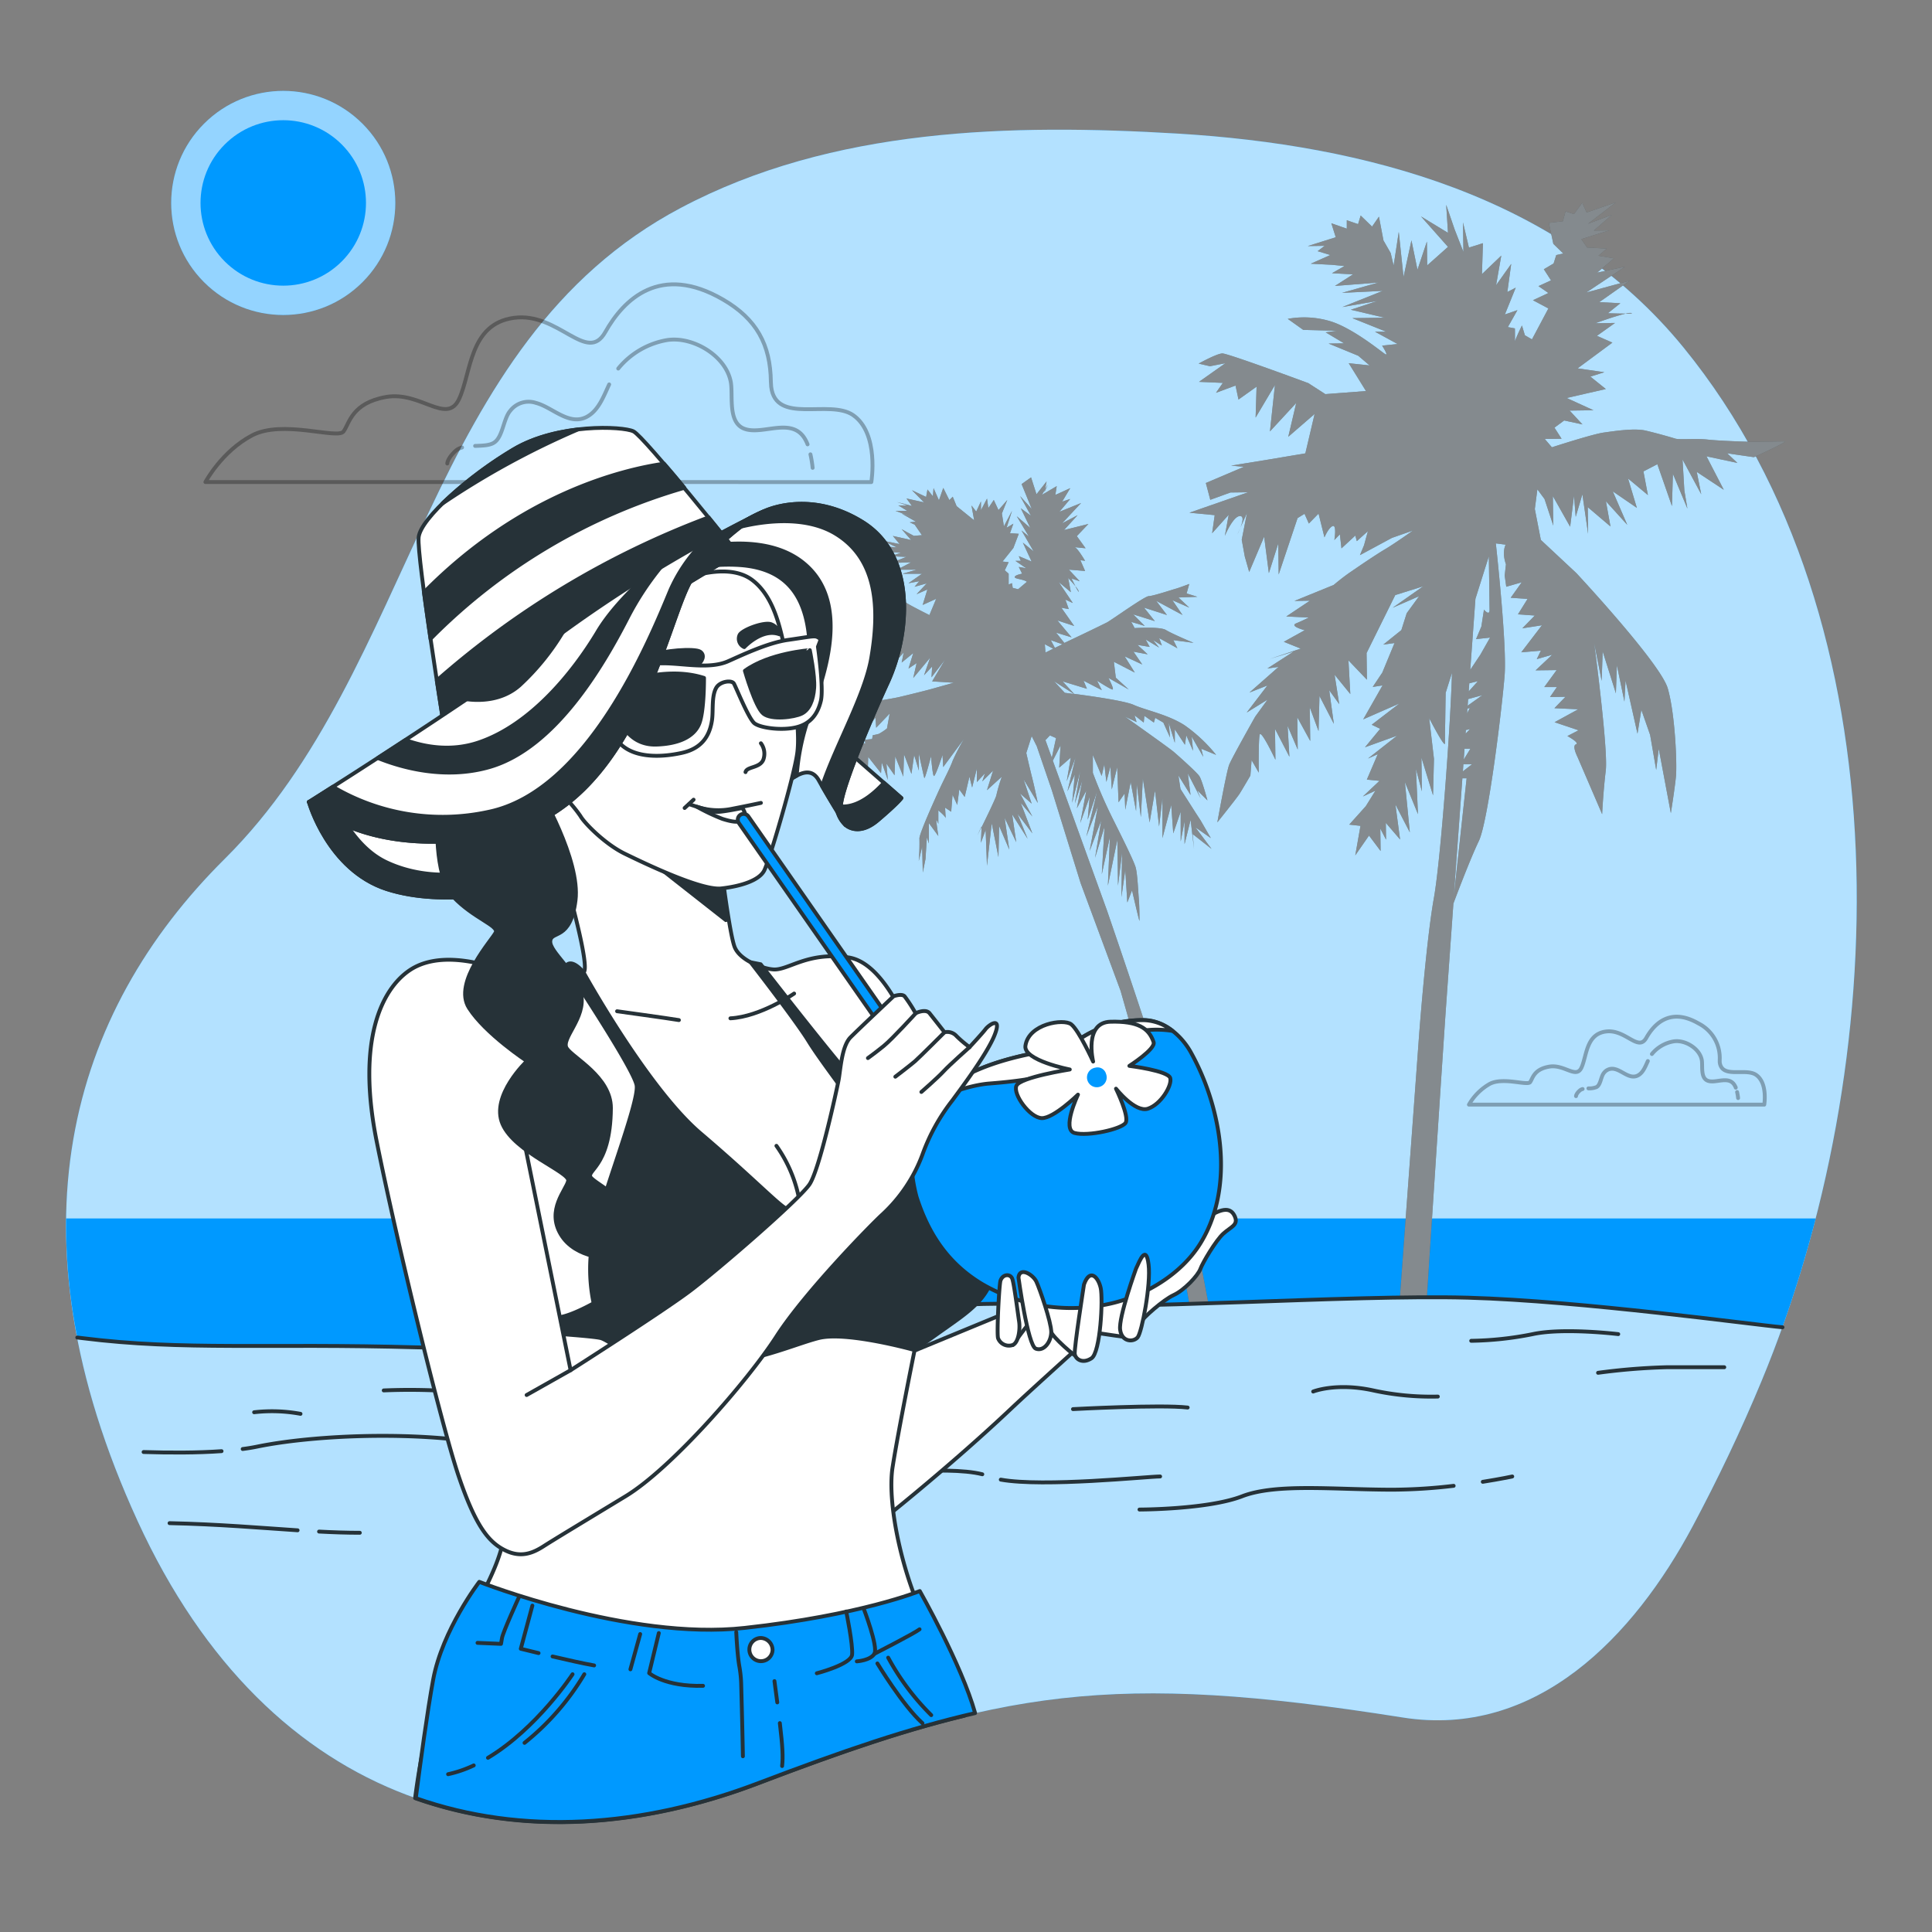 <svg xmlns="http://www.w3.org/2000/svg" viewBox="0 0 500 500"><rect x="0" y="0" width="500" height="500" fill="#808080" stroke="none"/><g id="freepik--background-simple--inject-15"><path d="M455.87,357.46c33.77-81.28,38-196.16-20.16-267.51-32.09-39.36-82.6-52.44-130.81-55.37C261.69,32,215.44,33,176.19,53.8,109.65,89,108,172.82,58.17,222.26,18,262.12,1.32,318.92,35.62,393.66s98,91.68,160.74,67.77,91.15-28.9,166.62-16.95c34.69,5.5,59.86-21,75.08-49.48C444.58,382.78,450.56,370.25,455.87,357.46Z" style="fill:#0099FF"></path><path d="M455.87,357.46c33.77-81.28,38-196.16-20.16-267.51-32.09-39.36-82.6-52.44-130.81-55.37C261.69,32,215.44,33,176.19,53.8,109.65,89,108,172.82,58.17,222.26,18,262.12,1.32,318.92,35.62,393.66s98,91.68,160.74,67.77,91.15-28.9,166.62-16.95c34.69,5.5,59.86-21,75.08-49.48C444.58,382.78,450.56,370.25,455.87,357.46Z" style="fill:#fff;opacity:0.7"></path></g><g id="freepik--Sun--inject-15"><circle cx="73.31" cy="52.52" r="29" transform="translate(-15.67 67.22) rotate(-45)" style="fill:#0099FF"></circle><circle cx="73.31" cy="52.52" r="29" transform="translate(-15.67 67.22) rotate(-45)" style="fill:#fff;opacity:0.58"></circle><circle cx="73.31" cy="52.52" r="21.41" transform="translate(-15.67 67.22) rotate(-45)" style="fill:#0099FF"></circle></g><g id="freepik--Clouds--inject-15"><g style="opacity:0.3"><path d="M445.06,274.87c0-.18,0-.36,0-.56a10,10,0,0,0-5.48-9.44c-7.23-4.2-11.42,0-13.52,3.73s-5.36-2.33-10.48-1.64-4.9,6.3-6.29,9.33-4.43-.94-8.39-.24-4.2,3-4.9,4-7-1.39-10.48.47a14.48,14.48,0,0,0-5.36,5.36h76.43s.93-5.59-2.1-7.69C451.74,276.27,445.58,279.28,445.06,274.87Z" style="fill:none;stroke:#000;stroke-linecap:round;stroke-linejoin:round"></path><path d="M409.58,281.84a1.77,1.77,0,0,0-.71.36c-1,.86-1,1.48-1,1.48" style="fill:none;stroke:#000;stroke-linecap:round;stroke-linejoin:round"></path><path d="M426.46,274.6c-.68,1.49-1.28,3.12-2.68,3.78-2,.93-3.87-1.18-5.72-1.66a2.66,2.66,0,0,0-2.93.9c-.84.95-.85,3.11-1.94,3.71a5,5,0,0,1-2.11.34" style="fill:none;stroke:#000;stroke-linecap:round;stroke-linejoin:round"></path><path d="M449.21,281.49c0-.14-.11-.27-.17-.4-1.47-2.94-5-.58-7.08-1.4-1.9-.73-1.28-3.73-1.53-5.3-.5-3-4.31-5.35-7.29-4.88a9.26,9.26,0,0,0-5.63,3.27" style="fill:none;stroke:#000;stroke-linecap:round;stroke-linejoin:round"></path><path d="M449.82,284.18a12.67,12.67,0,0,0-.26-1.56" style="fill:none;stroke:#000;stroke-linecap:round;stroke-linejoin:round"></path></g><g style="opacity:0.3"><path d="M199.58,100.08c0-.39-.07-.81-.08-1.26-.11-9.6-3.67-16.24-12.37-21.29-16.29-9.46-25.75,0-30.48,8.41S144.56,80.68,133,82.26s-11,14.19-14.19,21-10-2.1-18.91-.52-9.46,6.83-11,8.93-15.77-3.15-23.65,1-12.09,12.09-12.09,12.09H225.5s2.1-12.61-4.73-17.34C214.64,103.24,200.76,110,199.58,100.08Z" style="fill:none;stroke:#000;stroke-linecap:round;stroke-linejoin:round"></path><path d="M119.58,115.81a4,4,0,0,0-1.6.8c-2.22,2-2.22,3.34-2.22,3.34" style="fill:none;stroke:#000;stroke-linecap:round;stroke-linejoin:round"></path><path d="M157.65,99.49c-1.54,3.35-2.89,7-6.05,8.51-4.52,2.11-8.74-2.66-12.91-3.73a6,6,0,0,0-6.61,2c-1.88,2.14-1.91,7-4.38,8.38-1.2.67-3,.69-4.74.75" style="fill:none;stroke:#000;stroke-linecap:round;stroke-linejoin:round"></path><path d="M209,115a9.1,9.1,0,0,0-.4-.9c-3.31-6.62-11.14-1.3-16-3.15-4.28-1.65-2.88-8.42-3.45-11.95C188,92.17,179.43,87,172.71,88A20.88,20.88,0,0,0,160,95.38" style="fill:none;stroke:#000;stroke-linecap:round;stroke-linejoin:round"></path><path d="M210.31,121.08a29.82,29.82,0,0,0-.57-3.5" style="fill:none;stroke:#000;stroke-linecap:round;stroke-linejoin:round"></path></g></g><g id="freepik--Sea--inject-15"><path d="M379.86,335.84c29.37.82,73.83,7,81.4,7.66,3.25-9.09,6.14-18.51,8.64-28.17H17.11A151.11,151.11,0,0,0,20,346.15l1.4.17c26.06,3.27,47.95,1.27,86.81,2.38,34,1,128.33-12.86,155.77-11.14S348.89,335,379.86,335.84Z" style="fill:#0099FF"></path></g><g id="freepik--Trees--inject-15"><path d="M278.29,151.72a4.34,4.34,0,0,1,.91,1.36C279.2,153.34,278.76,152.58,278.29,151.72Z" style="fill:#263238"></path><path d="M244.74,211.74a.29.29,0,0,1,0,.09C244.76,211.94,244.75,211.88,244.74,211.74Z" style="fill:#263238"></path><path d="M254,213.93v.17c-.61,1.23-1.05,2.1-1.05,2.1Z" style="fill:#263238"></path><polygon points="270.28 127.38 270.41 126.7 271.16 125.46 270.28 127.38" style="fill:#263238"></polygon><path d="M217,205c.17-.52,0-3.67.35-5.07s.7,0,.7,0l.52-3.32.88,1.4.69-2.27,1.05,5.24v-3.32l1.23,4v-4.2l2.1,4.72.17-6.29,3.32,4.2.18-2.8,1.57,4.54-.35-4.19,2.1,3,.17-4.89,2.1,5.24.18-5.77,1.92,5.07.7-4.89,1.22,4v-4.37s1.23,5.77,1.4,6.29,1.75-5.59,1.75-5.59.35,4.54.7,5.07,2.27-5.42,2.27-5.42l.18,3.14,5.42-7.34a52.89,52.89,0,0,0-3,5.77c-.53,1.57-2.28,4.89-3.33,7.17s-5.42,11.89-5.24,12.94a54,54,0,0,1-.18,5.77l.88-3.68.17,6.65.7-3.5.35-5.59.53,1.57v-5.25l2.44,3.33s-.52-3.5-.52-4,.52.87.52.87v-3.5s1.73,1.41,1.91,2c-.05-.58-.16-2.71-.16-2.71l1.58,1.05.35-4.37,1.22,2.62.52-4,1.4,1.93,1.23-5.25.7,2.8,1.22-4.9v3.5l2.1-2.27-.7,2.09,2.8-2.79-1.58,5.07,3.85-3.5a40.2,40.2,0,0,0-1.4,4.72c0,.49-2.42,5.47-3.85,8.39l-.17,4,1.22-3.32.35,9.27,1.23-11,1.74,8.75.18-8.05,2.62,6.12L260,211.66l3,6.29-1.05-7.17,4,6.3-2.62-6.47,3.85,5.07-3-7.87,3,3.5L264,205.36l3,2.62-2.1-6.29,3.68,6.12s-.7-3.5-1.4-6.29c0-.17-.08-.33-.13-.5-.09-.37-.18-.76-.28-1.15-.59-2.45-1.17-5-1.17-5l1.4-4.37,1.31,2.61,3.88,11.34,7.48,24.11L290,256.41l8.53,29.92,9.27,51.11,4.93-.15c-2.66-14.15-10.22-53.43-14.62-67-5.4-16.63-11.64-34.71-11.64-34.71l-14-38.73,2-3.94-.35,5.77,3-2.62-1.05,6.11,2.28-6.11-2.1,8.74,1.92-4.37-.7,7.34,2.1-8.22-1.4,8.39,1.93-5.94-1.4,7.17,2.44-4.55-1.57,8.39,2.45-6.81-.53,5.94,2.45-7.34-2.8,11.71,3-7.87L282,220.22l3-7.86L283.4,222l2.44-8-.69,12.24,2.09-9.62-.52,12.59,2.45-11.89.17,11.89,1.05-8.57-.17,11.54,1-7,.53,8.39,1.22-3.15s1.93,8.4,1.93,7.87,0-3.67-.18-5.77-.35-6.64-.87-8.22-2.45-5.59-5.77-12.23a121.07,121.07,0,0,1-5.25-12.07V195.4l2.28,5.42.69-3,.53,4.55,1.05-4,.35,5.94,1.4-5.77.35,9.09,1.57-2.27.17,4.2,1.4-7.17,1.4,7.52.18-7,1.05,8.57.52-10,1.75,11.36,1.4-8.22,1.05,9.27.87-7.34V216.9l2.27-8.57.53,7.35,1.92-5.6v7.7l1-5.25v5.94l1.57-6.29.88,7.52-.35-3.85,4.89,3.85-4.19-5.6,4,2.8-2.62-4.54-1.3-2-3.93-6.17-.54-3.51,3.14,5.07-.7-5.59,3.33,6.47-.88-2.1,2.63,2.62s-1.4-5.25-2.1-6.29-5.42-5.25-6.65-6.3-12.59-9.09-12.59-9.09l3,1.4-.53-1.75L296,187l.17-1.74,2.45,1.74.35-1.22,2.1,1.22.65,1.45,1.09,2.4-.35-3.85,1.58,5.25v-3.5l2.62,4,.35-2.44,1.75,4-.35-3.67,3,5.24-.52-2.1,3.84,1.58a39.66,39.66,0,0,0-8.21-7.7c-4.38-2.79-10-3.84-13.12-5.24-2.35-1.05-11.12-2.29-15.42-2.85L275,176.34l6.3,1.92-.88-2.1,4.73,2.45-1.23-2.45s3.5,2.28,4,2.28-1.05-3-1.05-3l5.25,3-3.35-3.05-.5-4.12,5.42,2.8-2.62-4.2,4.55,2.1-2.28-3.32,3.67.69-2.62-2.44,3.15.52-1.05-1.92,3.5,2.1-1.58-1.93,2.28,1.4-.7-1.92,4.72,2.62-1.05-2.1,5.24.7s-5.42-2.27-7.16-3.32c-1.59-1-8.75-.47-10.1-.37l2-.15-.87-1.58,3.5,1.05-3-3,5.6,1.75-2.8-3.5,5.94,1.92-2.79-3.67,6.82,3.67-2.63-3.84,4.37,1.92-2.79-2.62,4.89-.18-2.79-.87.69-2.45s-2.79,1.05-3.49,1.23-5.95,1.92-7,1.92-9.79,6.29-10.84,6.82c-.57.29-6.1,3-11,5.29l-2.13-2.67,4,1.22-3.67-4.37L278,162l-3.32-4.72,1.92.35-.88-2.45,1.93.88L274,150.64l3.14,2.62-.7-3.67s1.08,1.14,1.89,2.13c-.49-.92-1-2-1-2l2.1.7-2.8-3,4.19.35-1.22-2.8,1.22.18S279,142,278.14,141.6c.74.1,2.81.29,2.81.29l-2.27-3.14,3-3.15-6.3,1.57,3.5-3.84-4,2.1,4.9-5.25-5.6,2.27,2.8-3.32-2.1.7,2.1-3.5-3.85,1.75.35-2.27-3.85,2.27.83-1.38.4-2.11-2.62,3.32-1.4-4.37-2.45,1.74,1.23,3,1.39,3.43-3-3.32,2.8,5.07-2.63-1.92,2.45,5.07-3.49-3,3.14,5.24-1.92-1.57,3.15,5.42-2.8-2.27,2.27,4.89-3.32-1.4.52,1.23h-1.39l2.79,1.92-1.92-.35.87,1.75s-1.92.35-1.92.87,2.27.53,3.15,1.23l-2.27,1.92-1.4-.35-.18-1.22-.87.35v-2.8l-1-.88,1-2.09-1.58-.18,2.8-3.5,1.4-3.67-2.27-.17.87-2.45-1.75,1.05,1.4-4.37-2.1,4-.52-3.32,1.4-3.5-2.28,2.62-1.22-2.62-1.4,2.1-.35-2.45-1.57,3v-2.27l-1.22,2.62-1.23-1.57.7,3.85-4.55-3.68-1-2.44-.88.87-1.57-3.15L243,129.48l-1.4-3.15-.17,2.1-1.4-1.75-.35,1.93L236,126.86l3.14,3.15-4.54-1,1.4,1.92-3.85-1,2.62.87h-2.27l2.27,1.4h-3l5.07,1.93-3.5-1.23,3.67,2.1-1.57.18,1.28.6,1.87,2.72-2.1.17-1.86-1-1.29-.72,2.45,2.8-4.72-1.05,1.75,2.1-4.37-.87,3.67,1.75-6.12-.53,5.24,1.22-2.79.35,4.72.35-2.8.88,4.2.17-4,1.58,5.24-.18-3.67,1.92h5.07l-3.67,1.05h5.07l-3.5,2.45,2.8-.52-.39.44-.84,1,3.15-.88-2.62,2.8,2.8-1.22-1.23,4,3.5-1.58-1.75,4.2s-4.89-2.45-5.94-3.15-7.52-4.72-8.75-5.42-6.11-3.15-6.11-3.15l-.53.88,4.72,1.75-5.59.52,5.24,1-3.5.88,4.38-.35-5.42,2.27,3-.35-2.62,1.4h4.37L222,157.11l5.94-1.75-3,2.27,3.15-1.57-1.4,2.27,5.59-1.57-6.12,5.59-1.57,1.05,2.62-.7-1.75,2.1,3,.35-1.93,2.45,3.68-.35-.35,2.27,1.92-.87-.35,3,2.45-2.8-.53,2.62,3-2.45-1.23,4,2.1-1.4-.87,3.84,4.37-5.24-1.58,4.54,2.1-2.27-.17,2.8,3.49-4.55-3.32,5.6,5.6.35-5.6,1.57c-1.22.35-5.42,1.4-8.39,2.1s-12.77,2.1-12.77,2.1l.18,1,.17,3.14L222.2,184s.18,3.67.53,4.2,1.4-1.93,1.4-1.93l.17,2.45,2.27-3,.18,2.62,3.5-3.67-.7,3.85a15,15,0,0,1-2.1,1.4,15.89,15.89,0,0,1-1.58.35l-.17,1-1.92.18.17,1-2.62-.7,1.57.7h-4.19a8.05,8.05,0,0,1-.53,1.92,36.86,36.86,0,0,1-2.62,3.32l-1.75,6.3,2.1-3.67S216.78,205.54,217,205Zm55.8-11.67-.59,2.77-1.65-4.55,1.16-1.23,1.58.69Zm5.14-13.73-2.37-.3-2.8-3Zm-3-12.86-1.93.93-1.07-2Zm-2.37,1.14-2,1-.17-2.15Z" style="fill:#263238"></path><g style="opacity:0.43"><path d="M278.29,151.72a4.34,4.34,0,0,1,.91,1.36C279.2,153.34,278.76,152.58,278.29,151.72Z" style="fill:#fff"></path><path d="M244.74,211.74a.29.29,0,0,1,0,.09C244.76,211.94,244.75,211.88,244.74,211.74Z" style="fill:#fff"></path><path d="M254,213.93v.17c-.61,1.23-1.05,2.1-1.05,2.1Z" style="fill:#fff"></path><polygon points="270.28 127.38 270.41 126.7 271.16 125.46 270.28 127.38" style="fill:#fff"></polygon><path d="M217,205c.17-.52,0-3.67.35-5.07s.7,0,.7,0l.52-3.32.88,1.4.69-2.27,1.05,5.24v-3.32l1.23,4v-4.2l2.1,4.72.17-6.29,3.32,4.2.18-2.8,1.57,4.54-.35-4.19,2.1,3,.17-4.89,2.1,5.24.18-5.77,1.92,5.07.7-4.89,1.22,4v-4.37s1.23,5.77,1.4,6.29,1.75-5.59,1.75-5.59.35,4.54.7,5.07,2.27-5.42,2.27-5.42l.18,3.14,5.42-7.34a52.89,52.89,0,0,0-3,5.77c-.53,1.57-2.28,4.89-3.33,7.17s-5.42,11.89-5.24,12.94a54,54,0,0,1-.18,5.77l.88-3.68.17,6.65.7-3.5.35-5.59.53,1.57v-5.25l2.44,3.33s-.52-3.5-.52-4,.52.87.52.87v-3.5s1.73,1.41,1.91,2c-.05-.58-.16-2.71-.16-2.71l1.58,1.05.35-4.37,1.22,2.62.52-4,1.4,1.93,1.23-5.25.7,2.8,1.22-4.9v3.5l2.1-2.27-.7,2.09,2.8-2.79-1.58,5.07,3.85-3.5a40.2,40.2,0,0,0-1.4,4.72c0,.49-2.42,5.47-3.85,8.39l-.17,4,1.22-3.32.35,9.27,1.23-11,1.74,8.75.18-8.05,2.62,6.12L260,211.66l3,6.29-1.05-7.17,4,6.3-2.62-6.47,3.85,5.07-3-7.87,3,3.5L264,205.36l3,2.62-2.1-6.29,3.68,6.12s-.7-3.5-1.4-6.29c0-.17-.08-.33-.13-.5-.09-.37-.18-.76-.28-1.15-.59-2.45-1.17-5-1.17-5l1.4-4.37,1.31,2.61,3.88,11.34,7.48,24.11L290,256.41l8.53,29.92,9.27,51.11,4.93-.15c-2.66-14.15-10.22-53.43-14.62-67-5.4-16.63-11.64-34.71-11.64-34.71l-14-38.73,2-3.94-.35,5.77,3-2.62-1.05,6.11,2.28-6.11-2.1,8.74,1.92-4.37-.7,7.34,2.1-8.22-1.4,8.39,1.93-5.94-1.4,7.17,2.44-4.55-1.57,8.39,2.45-6.81-.53,5.94,2.45-7.34-2.8,11.71,3-7.87L282,220.22l3-7.86L283.4,222l2.44-8-.69,12.24,2.09-9.62-.52,12.59,2.45-11.89.17,11.89,1.05-8.57-.17,11.54,1-7,.53,8.39,1.22-3.15s1.93,8.4,1.93,7.87,0-3.67-.18-5.77-.35-6.64-.87-8.22-2.45-5.59-5.77-12.23a121.07,121.07,0,0,1-5.25-12.07V195.4l2.28,5.42.69-3,.53,4.55,1.05-4,.35,5.94,1.4-5.77.35,9.09,1.57-2.27.17,4.2,1.4-7.17,1.4,7.52.18-7,1.05,8.57.52-10,1.75,11.36,1.4-8.22,1.05,9.27.87-7.34V216.9l2.27-8.57.53,7.35,1.92-5.6v7.7l1-5.25v5.94l1.57-6.29.88,7.52-.35-3.85,4.89,3.85-4.19-5.6,4,2.8-2.62-4.54-1.3-2-3.93-6.17-.54-3.51,3.14,5.07-.7-5.59,3.33,6.47-.88-2.1,2.63,2.62s-1.4-5.25-2.1-6.29-5.42-5.25-6.65-6.3-12.59-9.09-12.59-9.09l3,1.4-.53-1.75L296,187l.17-1.74,2.45,1.74.35-1.22,2.1,1.22.65,1.45,1.09,2.4-.35-3.85,1.58,5.25v-3.5l2.62,4,.35-2.44,1.75,4-.35-3.67,3,5.24-.52-2.1,3.84,1.58a39.66,39.66,0,0,0-8.21-7.7c-4.38-2.79-10-3.84-13.12-5.24-2.35-1.05-11.12-2.29-15.42-2.85L275,176.34l6.3,1.92-.88-2.1,4.73,2.45-1.23-2.45s3.5,2.28,4,2.28-1.05-3-1.05-3l5.25,3-3.35-3.05-.5-4.12,5.42,2.8-2.62-4.2,4.55,2.1-2.28-3.32,3.67.69-2.62-2.44,3.15.52-1.05-1.92,3.5,2.1-1.58-1.93,2.28,1.4-.7-1.92,4.72,2.62-1.05-2.1,5.24.7s-5.42-2.27-7.16-3.32c-1.59-1-8.75-.47-10.1-.37l2-.15-.87-1.58,3.5,1.05-3-3,5.6,1.75-2.8-3.5,5.94,1.92-2.79-3.67,6.82,3.67-2.63-3.84,4.37,1.92-2.79-2.62,4.89-.18-2.79-.87.69-2.45s-2.79,1.05-3.49,1.23-5.95,1.92-7,1.92-9.79,6.29-10.84,6.82c-.57.29-6.1,3-11,5.29l-2.13-2.67,4,1.22-3.67-4.37L278,162l-3.32-4.72,1.92.35-.88-2.45,1.93.88L274,150.64l3.14,2.62-.7-3.67s1.08,1.14,1.89,2.13c-.49-.92-1-2-1-2l2.1.7-2.8-3,4.19.35-1.22-2.8,1.22.18S279,142,278.14,141.6c.74.1,2.81.29,2.81.29l-2.27-3.14,3-3.15-6.3,1.57,3.5-3.84-4,2.1,4.9-5.25-5.6,2.27,2.8-3.32-2.1.7,2.1-3.5-3.85,1.75.35-2.27-3.85,2.27.83-1.38.4-2.11-2.62,3.32-1.4-4.37-2.45,1.74,1.23,3,1.39,3.43-3-3.32,2.8,5.07-2.63-1.92,2.45,5.07-3.49-3,3.14,5.24-1.92-1.57,3.15,5.42-2.8-2.27,2.27,4.89-3.32-1.4.52,1.23h-1.39l2.79,1.92-1.92-.35.87,1.75s-1.92.35-1.92.87,2.27.53,3.15,1.23l-2.27,1.92-1.4-.35-.18-1.22-.87.35v-2.8l-1-.88,1-2.09-1.58-.18,2.8-3.5,1.4-3.67-2.27-.17.87-2.45-1.75,1.05,1.4-4.37-2.1,4-.52-3.32,1.4-3.5-2.28,2.62-1.22-2.62-1.4,2.1-.35-2.45-1.57,3v-2.27l-1.22,2.62-1.23-1.57.7,3.85-4.55-3.68-1-2.44-.88.87-1.57-3.15L243,129.48l-1.4-3.15-.17,2.1-1.4-1.75-.35,1.93L236,126.86l3.14,3.15-4.54-1,1.4,1.92-3.85-1,2.62.87h-2.27l2.27,1.4h-3l5.07,1.93-3.5-1.23,3.67,2.1-1.57.18,1.28.6,1.87,2.72-2.1.17-1.86-1-1.29-.72,2.45,2.8-4.72-1.05,1.75,2.1-4.37-.87,3.67,1.75-6.12-.53,5.24,1.22-2.79.35,4.72.35-2.8.88,4.2.17-4,1.58,5.24-.18-3.67,1.92h5.07l-3.67,1.05h5.07l-3.5,2.45,2.8-.52-.39.44-.84,1,3.15-.88-2.62,2.8,2.8-1.22-1.23,4,3.5-1.58-1.75,4.2s-4.89-2.45-5.94-3.15-7.52-4.72-8.75-5.42-6.11-3.15-6.11-3.15l-.53.88,4.72,1.75-5.59.52,5.24,1-3.5.88,4.38-.35-5.42,2.27,3-.35-2.62,1.4h4.37L222,157.11l5.94-1.75-3,2.27,3.15-1.57-1.4,2.27,5.59-1.57-6.12,5.59-1.57,1.05,2.62-.7-1.75,2.1,3,.35-1.93,2.45,3.68-.35-.35,2.27,1.92-.87-.35,3,2.45-2.8-.53,2.62,3-2.45-1.23,4,2.1-1.4-.87,3.84,4.37-5.24-1.58,4.54,2.1-2.27-.17,2.8,3.49-4.55-3.32,5.6,5.6.35-5.6,1.57c-1.22.35-5.42,1.4-8.39,2.1s-12.77,2.1-12.77,2.1l.18,1,.17,3.14L222.2,184s.18,3.67.53,4.2,1.4-1.93,1.4-1.93l.17,2.45,2.27-3,.18,2.62,3.5-3.67-.7,3.85a15,15,0,0,1-2.1,1.4,15.89,15.89,0,0,1-1.58.35l-.17,1-1.92.18.17,1-2.62-.7,1.57.7h-4.19a8.05,8.05,0,0,1-.53,1.92,36.86,36.86,0,0,1-2.62,3.32l-1.75,6.3,2.1-3.67S216.78,205.54,217,205Zm55.8-11.67-.59,2.77-1.65-4.55,1.16-1.23,1.58.69Zm5.14-13.73-2.37-.3-2.8-3Zm-3-12.86-1.93.93-1.07-2Zm-2.37,1.14-2,1-.17-2.15Z" style="fill:#fff"></path></g><path d="M321,136.59c-.36.92-.76,1.7-.76,1.7Z" style="fill:#263238"></path><path d="M461.88,114.22l-8.71.11c-1.09,0-8.35-.24-11.26-.57s-7.26.1-8.36-.25-4.74-1.39-7.65-2.07-8,.11-10.89.51-13.38,3.81-13.38,3.81l-1.84-2.15,4.35-.06-1.85-2.88,2.52-1.85,1.35.29,3.38.73-3.32-3.58,6.17-.09L405.45,103l10.14-2.32-4-3.21,3.62-1.14-6.92-1,9-6.66-4-1.76,4.68-3.33-5.08.07s5.13-1.87,7.86-2.49c-1.86,0-4.63-.1-4.63-.1l3.23-2.58-5.45-.29,7.91-5.56L410.53,75.7,420.6,69l-7.24,1.55,4.31-3.69-4-.67,2.15-1.85-5.09-.29-1.48-2.16,7.23-2.28-4,.06,4.67-4.06L411,57.9l7.19-5.54L410.61,55l-1.12-2.52-2.14,2.93-2.19-.7-.69,2.55-3.63.42L402,63.11l2.57,2.5-1.81.39-.69,2.19-2.53,1.49,1.86,2.88-3.25,1.49,2.57,1.78-4,1.87,4,2.13-4.25,8-1.83-1.06-.76-2.53s-1.08,2.11-1.83,4.08c.05-1.66,0-3.33,0-3.33l-1.82-.34,2.48-4.39-3.25,1.13,2.81-6.94-2.17,1.12,1-7.27-3.91,5.5,1.34-7.65-5,4.79.25-8-3.62,1.14-1.54-6.52.11,7.63-2.26-5.78L374.27,53l.47,7.26-7-4.26,7,7.89-5.38,4.79-.08-6.17-2.44,7.3-1.56-7.61-2.05,9.47L362,60l-1.33,8.73-.77-3.26-1.86-3.24-1.17-6.16-1.78,2.57-2.95-2.86L351.47,58l-2.92-1,0,2.18-4-1.4,1.14,3.62-7.23,2.28,4.36-.06L341,65l3.28,1-5.05,2.25,5.45.28,3.27.32-3.24,1.86,5.45.29-4.68,3,11.25-.88-9.41,2.67,10.52-.51L347.4,79.46l9.06-1.57-6.87,2.27,8.74,2.06-8.35.11,8.76,3.51-2.9,0,5.85,3.19-4,.42s1.86,2.88.76,2.17-8.44-6.79-14.28-8.52a23.6,23.6,0,0,0-10.9-.58l4,2.85,8.71.24-2.9.4,4.76,2.84-4,.06,7.67,3.16,2.94,2.5L349.05,94l4.46,7.2L343,102l-4.4-2.84s-20.8-7.71-22.25-7.69-6.14,2.63-6.14,2.63l2.92.68,4-.78-6.83,4.82,6.17.27-1.78,2.57,5.06-1.88.77,3.62,4.68-3.33-.25,8,5-8.42-1.29,12,6.8-7.36-2.06,8.75,6.82-5.91-2.4,10.2-9.42,1.58-9.78,1.59,3.27.32L312.07,125l1.15,4.35,5.22-1.89,4.56-.06-15.18,5.29,6.54.63-.18,1.29L313.7,138l4.29-4.78-1,5.46s2.11-5.11,3.92-5.13c1.09,0,.64,1.67.1,3l1.71-3.78-1.36,6.91.79,4.35,1.14,4,3.87-9.13,1.22,9.42,2.43-7.65.11,8,4.89-14.59,1.8-1.11,1.12,2.52,2.51-2.57,1.53,6.15s1.06-2.55,2.14-2.93.42,3.62.42,3.62l1.43-1.47.41,3.63,3.59-3.32.38,1.45,2.87-2.58-1,3.64-1.06,2.56,8.29-4.47,5.42-1.89s-4.67,3.33-7.19,4.82-6.84,4.45-9,5.93-4.31,3.32-4.31,3.32L335,155.52l4-.06-6.11,4.08,5.81.28s-1.44.75-3.25,1.5,2.2,1.78,2.2,1.78l-5.4,3,4.38,1.76-7.95,2.65,6.14-1.9L328,173l2.89-.4-7.53,6.63L328,177.4l-5.35,7,5.4-3.34-3.2,4.4s-6,10.61-6.73,12.43-3.07,14.93-3.07,14.93,5-6.24,5.71-7.34,2.84-4.76,2.84-4.76l.31-4,1.86,3.24s-.11-8.35.23-9.81,4.08,6.48,4.08,6.48l-.11-8,3.73,7.22-.47-8,2.62,6.14-.11-8.35,3.35,6.13-.12-8.71,2.27,6.14.24-9.08,3.72,7.21-1.2-8.7,2.59,3.6-1.2-7.61,4.07,5-.48-8.71,4.78,5-.09-6.9,7.42-15,7.23-2.27-7.91,5.55,6.86-3-3.21,4.4-1.39,4.38L358,166.82l2.9-.4-3.17,7.67-.47.69-2,3,2.54-.4-5,8.79,9.39-4.12L355,187.56l2.19,1.06-3.93,4.77,8.31-3-7.54,5.92,2.53-1.13-2.82,6.58,3.27.32-4.3,4.05,3.25-1.5-2.49,4-4.29,4.78,2.91.32-1.35,7.64,3.56-5.13,3,4-.08-5.81,1.49,2.88-.06-4.35,3.69,4.3-1.21-9.06,2.46,4.76,1.27,2.45-1.27-13,3.38,8.3L366.45,199l1.53,5.79-.11-8.71,3,9.76.24-9.44-.52-4.45-.71-6.07s4.1,7.94,4.08,6.49c0-.6,0-2.91.06-5.43.05-3.61.12-7.65.12-7.65l1.63-5.16c-.35,13.31-2.88,48.15-4.68,58.27-2,11.14-3.8,35.09-3.8,35.09l-5,68.29q3.59-.06,7-.07c2-31.18,4.45-68.09,4.85-73.87.22-3.07,1-14.08,2-28,.63-1.69,4.33-11.51,6.58-16.18,2.47-5.11,6.06-34.94,6.68-42.93s-2.28-34.1-2.28-34.1l2.55.33s-1.07,1.83.07,5.08l-.33,2.91.41,2.9,4-1.15-2.85,4,4.36.3-2.49,4,4.36.3-3.22,3.31,5.07-.79-5.35,7,5.08-.43-1.06,2.19,4-1.14-4.31,4.05,5.45-.07-3.21,4.4,3.27,0-1.78,2.57,4-.06-2.86,2.95,6.17.28-6.13,3.35,6.21,2.09-2.89,1.49s3.29,1.78,2.21,2.15.41,3.27.41,3.27l6.37,14.8s.28-5.82.94-11.27-3-33-3-33l1.1,5.53.84,4.24.26-7.63,3.42,10.85.26-7.26,1.95,9.41.29-5.45,3.09,13.75,1-6.18,2.27,6.5,1.57,9.06.42-3.48.24-2,3.13,16.66s1-6.18,1.32-9.45-.22-16.34-2.12-22.85-23.65-29.82-23.65-29.82l-9.19-8.59-1.56-8,.66-5.09,1.85,2.51,1.7,5.14.57,1.73-.11-7.62,4.47,7.92,1-8,.44,5.44,1.73-5.83L411,138.14l-.09-6.89,5.88,5-1.18-6.52,5.53,6.1-3.75-8.66,6.23,4.27-2.28-7.6,5.14,4.29L425.32,122l3.6-1.86,1.48,4.23,2.3,6.61.25-8.35,3.75,9-.79-4.71-.47-8,4.84,9-1.16-5.79,7,4.63-4.48-8.66,8,1.71L447,117.32l6.91,1S463,114.2,461.88,114.22Zm-81.63,62.62,2.23-.55-2.38,2.65Q380.17,177.88,380.25,176.84Zm-.48,6.57.63-.19s-.33.62-.72,1.43Zm-.4,5.5a5.37,5.37,0,0,0,1.1-.24l-1.17,1.2C379.32,189.55,379.35,189.23,379.37,188.91Zm-.35,4.86,1.52,0-1.73,2.8ZM376.24,232c.69-9.49,1.46-20.19,2.22-30.58h1.1Zm2.35-32.37c.05-.62.09-1.23.13-1.84l2.24,0Zm1.24-17,.12-1.71,3.67-1Zm3.29-13.2-.62.93-2,3c.62-8.5,1.11-15.15,1.34-18.38l3.47-11s.06,4.36.09,6.17.07,5.81.1,7.62-1.45,0-1.45,0l-.67,4.37L382,165.41l3.63-.41Z" style="fill:#263238"></path><path d="M422.22,81c.42.13-.39.17-1.54.18A4,4,0,0,1,422.22,81Z" style="fill:#263238"></path><g style="opacity:0.43"><path d="M321,136.59c-.36.92-.76,1.7-.76,1.7Z" style="fill:#fff"></path><path d="M461.88,114.22l-8.71.11c-1.09,0-8.35-.24-11.26-.57s-7.26.1-8.36-.25-4.74-1.39-7.65-2.07-8,.11-10.89.51-13.38,3.81-13.38,3.81l-1.84-2.15,4.35-.06-1.85-2.88,2.52-1.85,1.35.29,3.38.73-3.32-3.58,6.17-.09L405.45,103l10.14-2.32-4-3.21,3.62-1.14-6.92-1,9-6.66-4-1.76,4.68-3.33-5.08.07s5.13-1.87,7.86-2.49c-1.86,0-4.63-.1-4.63-.1l3.23-2.58-5.45-.29,7.91-5.56L410.53,75.7,420.6,69l-7.24,1.55,4.31-3.69-4-.67,2.15-1.85-5.09-.29-1.48-2.16,7.23-2.28-4,.06,4.67-4.06L411,57.9l7.19-5.54L410.61,55l-1.12-2.52-2.14,2.93-2.19-.7-.69,2.55-3.63.42L402,63.11l2.57,2.5-1.81.39-.69,2.19-2.53,1.49,1.86,2.88-3.25,1.49,2.57,1.78-4,1.87,4,2.13-4.25,8-1.83-1.06-.76-2.53s-1.08,2.11-1.83,4.08c.05-1.66,0-3.33,0-3.33l-1.82-.34,2.48-4.39-3.25,1.13,2.81-6.94-2.17,1.12,1-7.27-3.91,5.5,1.34-7.65-5,4.79.25-8-3.62,1.14-1.54-6.52.11,7.63-2.26-5.78L374.27,53l.47,7.26-7-4.26,7,7.89-5.38,4.79-.08-6.17-2.44,7.3-1.56-7.61-2.05,9.47L362,60l-1.33,8.73-.77-3.26-1.86-3.24-1.17-6.16-1.78,2.57-2.95-2.86L351.47,58l-2.92-1,0,2.18-4-1.4,1.14,3.62-7.23,2.28,4.36-.06L341,65l3.28,1-5.05,2.25,5.45.28,3.27.32-3.24,1.86,5.45.29-4.68,3,11.25-.88-9.41,2.67,10.52-.51L347.4,79.46l9.06-1.57-6.87,2.27,8.74,2.06-8.35.11,8.76,3.51-2.9,0,5.85,3.19-4,.42s1.86,2.88.76,2.17-8.44-6.79-14.28-8.52a23.6,23.6,0,0,0-10.9-.58l4,2.85,8.71.24-2.9.4,4.76,2.84-4,.06,7.67,3.16,2.94,2.5L349.05,94l4.46,7.2L343,102l-4.4-2.84s-20.8-7.71-22.25-7.69-6.14,2.63-6.14,2.63l2.92.68,4-.78-6.83,4.82,6.17.27-1.78,2.57,5.06-1.88.77,3.62,4.68-3.33-.25,8,5-8.42-1.29,12,6.8-7.36-2.06,8.75,6.82-5.91-2.4,10.2-9.42,1.58-9.78,1.59,3.27.32L312.07,125l1.15,4.35,5.22-1.89,4.56-.06-15.18,5.29,6.54.63-.18,1.29L313.7,138l4.29-4.78-1,5.46s2.11-5.11,3.92-5.13c1.09,0,.64,1.67.1,3l1.71-3.78-1.36,6.91.79,4.35,1.14,4,3.87-9.13,1.22,9.42,2.43-7.65.11,8,4.89-14.59,1.8-1.11,1.12,2.52,2.51-2.57,1.53,6.15s1.06-2.55,2.14-2.93.42,3.62.42,3.62l1.43-1.47.41,3.63,3.59-3.32.38,1.45,2.87-2.58-1,3.64-1.06,2.56,8.29-4.47,5.42-1.89s-4.67,3.33-7.19,4.82-6.84,4.45-9,5.93-4.31,3.32-4.31,3.32L335,155.52l4-.06-6.11,4.08,5.81.28s-1.44.75-3.25,1.5,2.2,1.78,2.2,1.78l-5.4,3,4.38,1.76-7.95,2.65,6.14-1.9L328,173l2.89-.4-7.53,6.63L328,177.4l-5.35,7,5.4-3.34-3.2,4.4s-6,10.61-6.73,12.43-3.07,14.93-3.07,14.93,5-6.24,5.71-7.34,2.84-4.76,2.84-4.76l.31-4,1.86,3.24s-.11-8.35.23-9.81,4.08,6.48,4.08,6.48l-.11-8,3.73,7.22-.47-8,2.62,6.14-.11-8.35,3.35,6.13-.12-8.71,2.27,6.14.24-9.08,3.72,7.21-1.2-8.7,2.59,3.6-1.2-7.61,4.07,5-.48-8.71,4.78,5-.09-6.9,7.42-15,7.23-2.27-7.91,5.55,6.86-3-3.21,4.4-1.39,4.38L358,166.82l2.9-.4-3.17,7.67-.47.69-2,3,2.54-.4-5,8.79,9.39-4.12L355,187.56l2.19,1.06-3.93,4.77,8.31-3-7.54,5.92,2.53-1.13-2.82,6.58,3.27.32-4.3,4.05,3.25-1.5-2.49,4-4.29,4.78,2.91.32-1.35,7.64,3.56-5.13,3,4-.08-5.81,1.49,2.88-.06-4.35,3.69,4.3-1.21-9.06,2.46,4.76,1.27,2.45-1.27-13,3.38,8.3L366.45,199l1.53,5.79-.11-8.71,3,9.76.24-9.44-.52-4.45-.71-6.07s4.1,7.94,4.08,6.49c0-.6,0-2.91.06-5.43.05-3.61.12-7.65.12-7.65l1.63-5.16c-.35,13.31-2.88,48.15-4.68,58.27-2,11.14-3.8,35.09-3.8,35.09l-5,68.29q3.59-.06,7-.07c2-31.18,4.45-68.09,4.85-73.87.22-3.07,1-14.08,2-28,.63-1.69,4.33-11.51,6.58-16.18,2.47-5.11,6.06-34.94,6.68-42.93s-2.28-34.1-2.28-34.1l2.55.33s-1.07,1.83.07,5.08l-.33,2.91.41,2.9,4-1.15-2.85,4,4.36.3-2.49,4,4.36.3-3.22,3.31,5.07-.79-5.35,7,5.08-.43-1.06,2.19,4-1.14-4.31,4.05,5.45-.07-3.21,4.4,3.27,0-1.78,2.57,4-.06-2.86,2.95,6.17.28-6.13,3.35,6.21,2.09-2.89,1.49s3.29,1.78,2.21,2.15.41,3.27.41,3.27l6.37,14.8s.28-5.82.94-11.27-3-33-3-33l1.1,5.53.84,4.24.26-7.63,3.42,10.85.26-7.26,1.95,9.41.29-5.45,3.09,13.75,1-6.18,2.27,6.5,1.57,9.06.42-3.48.24-2,3.13,16.66s1-6.18,1.32-9.45-.22-16.34-2.12-22.85-23.65-29.82-23.65-29.82l-9.19-8.59-1.56-8,.66-5.09,1.85,2.51,1.7,5.14.57,1.73-.11-7.62,4.47,7.92,1-8,.44,5.44,1.73-5.83L411,138.14l-.09-6.89,5.88,5-1.18-6.52,5.53,6.1-3.75-8.66,6.23,4.27-2.28-7.6,5.14,4.29L425.32,122l3.6-1.86,1.48,4.23,2.3,6.61.25-8.35,3.75,9-.79-4.71-.47-8,4.84,9-1.16-5.79,7,4.63-4.48-8.66,8,1.71L447,117.32l6.91,1S463,114.2,461.88,114.22Zm-81.63,62.62,2.23-.55-2.38,2.65Q380.17,177.88,380.25,176.84Zm-.48,6.57.63-.19s-.33.62-.72,1.43Zm-.4,5.5a5.37,5.37,0,0,0,1.1-.24l-1.17,1.2C379.32,189.55,379.35,189.23,379.37,188.91Zm-.35,4.86,1.52,0-1.73,2.8ZM376.24,232c.69-9.49,1.46-20.19,2.22-30.58h1.1Zm2.35-32.37c.05-.62.09-1.23.13-1.84l2.24,0Zm1.24-17,.12-1.71,3.67-1Zm3.29-13.2-.62.93-2,3c.62-8.5,1.11-15.15,1.34-18.38l3.47-11s.06,4.36.09,6.17.07,5.81.1,7.62-1.45,0-1.45,0l-.67,4.37L382,165.41l3.63-.41Z" style="fill:#fff"></path><path d="M422.22,81c.42.13-.39.17-1.54.18A4,4,0,0,1,422.22,81Z" style="fill:#fff"></path></g></g><g id="freepik--Floor--inject-15"><path d="M178.32,362.65s7.3,0,15.26.41,24.33-.41,24.33-.41" style="stroke:#263238;stroke-linecap:round;stroke-linejoin:round"></path><path d="M224.91,362.65s19.38,0,24.33-.41" style="stroke:#263238;stroke-linecap:round;stroke-linejoin:round"></path><path d="M65.77,365.49a40.71,40.71,0,0,1,12,.41" style="fill:none;stroke:#263238;stroke-linecap:round;stroke-linejoin:round"></path><path d="M277.69,364.68s22.68-1.22,29.68-.41" style="fill:none;stroke:#263238;stroke-linecap:round;stroke-linejoin:round"></path><path d="M339.85,360.13s5.87-2.36,15.35-.33a70.6,70.6,0,0,0,16.91,1.63" style="fill:none;stroke:#263238;stroke-linecap:round;stroke-linejoin:round"></path><path d="M161.32,380c5.86.45,9.68.45,9.68.45" style="fill:none;stroke:#263238;stroke-linecap:round;stroke-linejoin:round"></path><path d="M62.81,375c1.33-.17,2.59-.38,3.76-.62,16.81-3.43,47.79-4.28,66.37.86a142.63,142.63,0,0,0,20.3,3.9" style="fill:none;stroke:#263238;stroke-linecap:round;stroke-linejoin:round"></path><path d="M37.16,375.78c6.62.21,13.82.23,20.18-.22" style="fill:none;stroke:#263238;stroke-linecap:round;stroke-linejoin:round"></path><path d="M376.2,384.53a138.41,138.41,0,0,1-15.81,1c-15,0-30.09-1.71-38.94,1.71s-26.55,3.43-26.55,3.43" style="fill:none;stroke:#263238;stroke-linecap:round;stroke-linejoin:round"></path><path d="M391.37,382.11s-3,.65-7.63,1.38" style="fill:none;stroke:#263238;stroke-linecap:round;stroke-linejoin:round"></path><path d="M259,382.93c11.11,2,38-.82,41.24-.82" style="fill:none;stroke:#263238;stroke-linecap:round;stroke-linejoin:round"></path><path d="M221.45,382.11s23.27-3,32.77-.57" style="fill:none;stroke:#263238;stroke-linecap:round;stroke-linejoin:round"></path><path d="M446.24,353.84H431.19a164.29,164.29,0,0,0-17.61,1.44" style="fill:none;stroke:#263238;stroke-linecap:round;stroke-linejoin:round"></path><path d="M418.8,345.27s-14.16-1.71-22.12,0A86.42,86.42,0,0,1,380.75,347" style="fill:none;stroke:#263238;stroke-linecap:round;stroke-linejoin:round"></path><path d="M20,346.15l1.4.17c26.06,3.27,47.95,1.27,86.81,2.38,34,1,128.33-12.86,155.77-11.14s85-2.57,115.93-1.72c29.37.82,73.83,7,81.4,7.66" style="fill:none;stroke:#263238;stroke-linecap:round;stroke-linejoin:round"></path><path d="M147.58,361.84a39,39,0,0,0,8.37-2" style="fill:none;stroke:#263238;stroke-linecap:round;stroke-linejoin:round"></path><path d="M99.31,359.84a160.36,160.36,0,0,1,31,1.71,56.64,56.64,0,0,0,9.56.82" style="fill:none;stroke:#263238;stroke-linecap:round;stroke-linejoin:round"></path><path d="M82.57,396.37c3.6.19,7.1.31,10.55.31" style="fill:none;stroke:#263238;stroke-linecap:round;stroke-linejoin:round"></path><path d="M43.88,394.19c12.73.28,23.4,1.21,33.14,1.85" style="fill:none;stroke:#263238;stroke-linecap:round;stroke-linejoin:round"></path></g><g id="freepik--Character--inject-15"><path d="M218.83,213.47s3.17,3.16,8.31-1.19,6.14-5.74,6.14-5.74l-12.67-11.08a21,21,0,0,0-4,9.3C215.47,210.89,218.83,213.47,218.83,213.47Z" style="fill:#fff;stroke:#263238;stroke-linecap:round;stroke-linejoin:round"></path><path d="M223.19,135.09c-14.06-8.71-25.74-2.65-25.74-2.65-12.67,5.26-23.94,20.26-23.94,20.26s4-.79,10.49.8,17,17.41,19.59,26.32-2.37,24-2.37,24c2.94-1.31,7.9-6.87,10.7-1.83s6.91,11.53,6.91,11.53a13.48,13.48,0,0,1-1.19-4.56c-.39-3.16,6.34-19.79,12.08-32.26S237.24,143.8,223.19,135.09Z" style="fill:#fff;stroke:#263238;stroke-linecap:round;stroke-linejoin:round"></path><path d="M208.21,145.93c-6.46-5.47-15.81-5.88-23.9-4.77a85.75,85.75,0,0,0-6.33,6.26,44.36,44.36,0,0,1,14-1.14c12,1.06,17.28,8.46,17.59,22,.2,8.79-3.57,20.11-6.23,27-.48,2.53-1,4.74-1.46,6.29l2.24.45a21.4,21.4,0,0,1,2.07-1.28,58.25,58.25,0,0,1,2.37-12.79C210.8,181,222,157.57,208.21,145.93Z" style="fill:#263238;stroke:#263238;stroke-linecap:round;stroke-linejoin:round"></path><path d="M223.19,135.09c-14.06-8.71-25.74-2.65-25.74-2.65a39.77,39.77,0,0,0-7.73,4.4c3.58-1.05,17.18-4.44,26.6,1.33,10.94,6.7,11.29,19.75,9.17,32.09-1.64,9.59-9.25,22.8-12.72,33.18,2.71,4.74,6.06,10,6.06,10a13.48,13.48,0,0,1-1.19-4.56c-.39-3.16,6.34-19.79,12.08-32.26S237.24,143.8,223.19,135.09Z" style="fill:#263238;stroke:#263238;stroke-linecap:round;stroke-linejoin:round"></path><path d="M233.28,206.54l-4.51-3.95c-5.7,6.24-10,6.51-12.29,5.92a7.44,7.44,0,0,0,2.35,5s3.17,3.16,8.31-1.19S233.28,206.54,233.28,206.54Z" style="fill:#263238;stroke:#263238;stroke-linecap:round;stroke-linejoin:round"></path><path d="M262.25,339l-31.34,12.93s-2.85,16.66-3.07,25.43a35.33,35.33,0,0,0,2.41,14.47s16.43-13.11,31.34-27.19c6.42-6.05,21.68-19.73,21.68-19.73S269.27,335.67,262.25,339Z" style="fill:#fff;stroke:#263238;stroke-linecap:round;stroke-linejoin:round"></path><path d="M241.87,424.22c-8-14-12.42-34.67-10.87-44.51s5.69-30.27,5.69-30.27,5.18-3.11,10.09-11.39S253,324.34,247,306s-11.13-39.07-12.94-42.69-7.06-14.44-14.49-15.53c-10.61-1.55-15.52,3.37-19.41,3.11-2.69-.18-8.79-2.33-10.09-5.95s-3.36-20.19-3.36-20.19-2.07,3.11-10.87-3.1-21.22-16.82-26.14-20.19-10.6,1.3-10.6,1.3,14.75,47.35,11.9,48.9-27.17-2.84-35.45-1.55-1.55,39.59,7.5,63.4,8.8,70.9,7.51,83.06-12.94,25.62-17.86,42.7a185.92,185.92,0,0,0-5.27,26.08c27.52,9.72,58.32,7.77,88.89-3.88,20.46-7.8,37.26-13.59,53.24-17.43C247.29,436.4,244.62,429,241.87,424.22Z" style="fill:#fff;stroke:#263238;stroke-linecap:round;stroke-linejoin:round"></path><polygon points="171.07 224.94 187.86 238.13 186.66 227.94 171.07 224.94" style="fill:#263238;stroke:#263238;stroke-linecap:round;stroke-linejoin:round"></polygon><path d="M205.52,257.13s-8.7,6-16.49,6.41" style="fill:none;stroke:#263238;stroke-linecap:round;stroke-linejoin:round"></path><path d="M159.7,261.71s13.29,1.83,16,2.29" style="fill:none;stroke:#263238;stroke-linecap:round;stroke-linejoin:round"></path><path d="M200.94,296.54a35.41,35.41,0,0,1,6.42,17.87" style="fill:none;stroke:#263238;stroke-linecap:round;stroke-linejoin:round"></path><path d="M146.38,250.07s17.6,26.4,18.37,30.79-9.83,30.8-11.38,40.11a43.15,43.15,0,0,0,.26,16.31s-5.44,3.1-8.8,3.62l-3.37.52V345s11.91.77,14,1.29,8.56,6.17,19.15,7c16.82,1.29,30-5.18,37.26-7s24.84,3.11,24.84,3.11q4.44-3.18,8.9-6.33c6.54-4.62,11.52-8.32,12-16.85.6-9.69-4.67-17.56-11.22-24.16A198.12,198.12,0,0,0,223,281.64c-2.85-2.07-26.14-32.09-26.14-32.09l-2.59-.51s11.65,15,15,20.44,11.65,16,12.42,17.85-2.59,16.05-6,20.45-9.83,6-11.9,5.17-8.8-8-22.52-19.67S151,251.62,151,251.62,147.93,247.74,146.38,250.07Z" style="fill:#263238;stroke:#263238;stroke-linecap:round;stroke-linejoin:round"></path><path d="M79.94,207.55s4.9,17.59,20.14,22.54,34.24,0,34.24,0L129,209.71S96.22,214.69,79.94,207.55Z" style="fill:#fff;stroke:#263238;stroke-linecap:round;stroke-linejoin:round"></path><path d="M124.29,225.27S112,228.8,100,223.15c-5.69-2.67-9.7-8.2-12.36-13.28a39.1,39.1,0,0,1-7.66-2.32s4.9,17.59,20.14,22.54c9.35,3,20.11,2.35,27,1.36Z" style="fill:#263238;stroke:#263238;stroke-linecap:round;stroke-linejoin:round"></path><path d="M177.51,149.74s10.88-4.39,17.18.38,7.64,14.51,9.17,21.58,3.24,17.18,2.48,23.1-7.26,28.06-8.59,30.55-5.92,4-11.08,4.58-19.85-6.49-25-9-10.5-8-11.45-9.73a33.25,33.25,0,0,0-4-4.78s7.63-12.41,13-23.86,7.64-23.87,11.26-30.17S177.51,149.74,177.51,149.74Z" style="fill:#fff;stroke:#263238;stroke-linecap:round;stroke-linejoin:round"></path><path d="M192.61,167.47s4.64-5,9.12-3.31a3.37,3.37,0,0,0-2.32-2.66c-2-.5-7.3,1.5-8,2.82A2.37,2.37,0,0,0,192.61,167.47Z" style="fill:#263238;stroke:#263238;stroke-linecap:round;stroke-linejoin:round"></path><path d="M180.44,172.19s-8.38-2.53-14.47,1.17c0,0-.17-2.21,2.61-3.63s11.22-2,12.6-1.09S181.75,171.24,180.44,172.19Z" style="fill:#263238;stroke:#263238;stroke-linecap:round;stroke-linejoin:round"></path><path d="M165.66,172a50.92,50.92,0,0,1,6.07-.33c5.12,0,11.87,1.58,16.66-.52,3.05-1.33,10.12-4.77,15.47-5.53s6.87-1.15,7.63-.77,1,.58.57,1.53l-.38,1s1.53,10.7.77,13.94-2.49,5.92-6.3,6.88-9.36.19-10.89-1-4.77-9.35-5.34-10.31-3.63-.57-4.58,1.15c-1.22,2.18-.73,5.8-1.06,8.22-.66,4.7-3.1,7.54-7.79,8.58-6.32,1.4-15.46,1.59-18.08-5.73-.95-2.67-1.33-10.5-1.52-11.07s-1.91-.77-.58-2.1C158.75,173.45,162.17,172.41,165.66,172Z" style="fill:#fff;stroke:#263238;stroke-linecap:round;stroke-linejoin:round"></path><path d="M182.2,175.45s.08,8.66-1.26,11.9-5.15,5.16-11.07,5.35-9-4.2-9.93-8a23.08,23.08,0,0,1-.57-7.26S171.51,172,182.2,175.45Z" style="fill:#263238;stroke:#263238;stroke-linecap:round;stroke-linejoin:round"></path><path d="M192.78,173.6s2.67,9.36,4.77,11.08,8,.95,9.93,0,3-3.4,3.23-6.65-1.13-9.77-1.13-9.77S199.08,169,192.78,173.6Z" style="fill:#263238;stroke:#263238;stroke-linecap:round;stroke-linejoin:round"></path><path d="M196.92,192.36a4.52,4.52,0,0,1,.66,4.15c-.83,2.32-4.31,1.82-4.64,3.31" style="fill:none;stroke:#263238;stroke-linecap:round;stroke-linejoin:round"></path><path d="M196.92,207.79s-3,.66-7.3,1.49a17.53,17.53,0,0,1-9.29-.5l-2-.66" style="fill:none;stroke:#263238;stroke-linecap:round;stroke-linejoin:round"></path><line x1="179.5" y1="206.96" x2="177.18" y2="209.11" style="fill:none;stroke:#263238;stroke-linecap:round;stroke-linejoin:round"></line><path d="M180.33,208.78a51.87,51.87,0,0,0,6.64,3.15c2.15.67,4.31,1.17,5.47.17s-.33-3-.33-3-5.47,1.16-6.8,1A47.68,47.68,0,0,1,180.33,208.78Z" style="fill:#fff;stroke:#263238;stroke-linecap:round;stroke-linejoin:round"></path><path d="M262.13,348.07s3.69-5.29,4.65-5.93,5.12,1.44,5.28,2.56,6.25,6.57,7.21,6.73,4-6.56,4-6.56,8.49,1.28,9,1.28,2.56-3,3-4,5.77-5.76,8.49-7,6.25-5,6.89-6.73,4-7.37,5.92-9.13,4-2.24,3-4.48-3-2.4-7.2.32-8.17,11.53-10.57,12.65-23.06,7.21-26.26,6.73-14.26-1-14.26-1Z" style="fill:#fff;stroke:#263238;stroke-linecap:round;stroke-linejoin:round"></path><path d="M315.09,291.63a63.36,63.36,0,0,0-6.92-19.33c-2.42-4.32-6.93-8.29-12.23-8.31a29.27,29.27,0,0,0-15.46,4.22,44.42,44.42,0,0,1-13.24,4.41c-9.31,1.88-18.74,5-25.64,11.55-3.29,3.12-4.5,4.69-5.4,9.14a41.62,41.62,0,0,0,1,16.44c3.11,9.73,8.26,17.35,17,22.57a45.84,45.84,0,0,0,33.42,5c8.9-2.08,18.09-7.57,23-15.47C316.08,313.05,317,302.08,315.09,291.63Z" style="fill:#0099FF;stroke:#263238;stroke-linecap:round;stroke-linejoin:round"></path><path d="M282.84,273c5.3-4.58,11.83-7.54,20.61-6.2a12.37,12.37,0,0,0-7.51-2.78,29.27,29.27,0,0,0-15.46,4.22,44.42,44.42,0,0,1-13.24,4.41c-9.31,1.88-18.74,5-25.64,11.55l-.74.71c3.34-1.48,9.87-4.09,15.25-4.5C263.68,279.81,276.44,278.5,282.84,273Z" style="fill:#fff;stroke:#263238;stroke-linecap:round;stroke-linejoin:round"></path><path d="M282.9,274.73s-3.68-8.11-5.67-9.64-11-.14-11.85,5.54c-.58,3.82,11.48,6.15,11.48,6.15s-12.84,2-13.81,4.2,3.49,8.32,6.57,8.39,9.36-6.08,9.36-6.08-4.3,9-.87,9.93,12.13-1,13.19-2.62-2.48-8.85-2.48-8.85,4.92,6.26,8.26,5.18,6.3-6,5.78-7.92-10.58-3.16-10.58-3.16,6.87-4.38,6.27-6.15c-1.23-3.69-4.14-5.45-11.13-5.28S282.9,274.73,282.9,274.73Z" style="fill:#fff;stroke:#263238;stroke-linecap:round;stroke-linejoin:round"></path><path d="M286.24,277.91a2.55,2.55,0,1,1-2.77-1.6A2.28,2.28,0,0,1,286.24,277.91Z" style="fill:#0099FF"></path><path d="M232.67,271.35a1.49,1.49,0,0,1-1.23-.64L191.21,213a1.5,1.5,0,1,1,2.46-1.72L233.9,269a1.5,1.5,0,0,1-1.23,2.36Z" style="fill:#0099FF;stroke:#263238;stroke-linecap:round;stroke-linejoin:round"></path><path d="M133.18,283.19l14.49,71.42s23.55-15,30.8-20.44,28.46-23.81,31.05-27.69,7-24.32,7.5-26.91.78-8.8,3.11-11.13,11.13-10.61,11.13-10.61,2.07-.77,2.84,0a38.82,38.82,0,0,1,2.85,4.4s2.59-1.29,3.62,0,3.88,4.92,3.88,4.92a3.18,3.18,0,0,1,3.11,1,29.83,29.83,0,0,0,3.36,2.85s3.37-3.62,4.14-4.66,4.4-3.62,2.33,1.56-9.57,15-10.87,16.82a50.07,50.07,0,0,0-7.76,14,40,40,0,0,1-10.35,15.53c-2.33,2.07-19.92,19.92-27.43,31.56S173.81,380,161.91,387.22s-18.38,11.12-21.22,12.94-5.95,3.1-10.09,1S123.09,395,118.69,382s-16-60.55-21.22-86.68S98.77,256,106,251.11s17.6-1.82,19.93-1.3l4.66,1" style="fill:#fff;stroke:#263238;stroke-linecap:round;stroke-linejoin:round"></path><path d="M113.22,210.88s-1.07,15.76,4.09,21.22,11.74,7.43,11,9.18-11.19,12.91-6.93,19.59,15,13.74,15,13.74-9.49,8.92-6.33,16.27,17.46,12.43,17,14.72-5.7,7.49-1.92,13.85,13.12,6.53,15.26,6,4,4.05,4.19,4.84,4.48-3.18,3.62-10-13-13.28-15.1-15.32,4.9-2.28,5-18.22c0-8.06-9.87-13-11.44-15.46s5-7.82,3.75-13.93-8.25-11-8-13.81,5.2,0,6.53-10.52-9.34-28.52-9.34-28.52Z" style="fill:#263238;stroke:#263238;stroke-linecap:round;stroke-linejoin:round"></path><line x1="147.67" y1="354.61" x2="136.29" y2="361.03" style="fill:none;stroke:#263238;stroke-linecap:round;stroke-linejoin:round"></line><path d="M237,262.23s-6.06,6.65-8.26,8.44-4.12,3.16-4.12,3.16" style="fill:none;stroke:#263238;stroke-linecap:round;stroke-linejoin:round"></path><path d="M244.45,267.15s-6.55,6.54-7.65,7.5-5.09,4-5.09,4" style="fill:none;stroke:#263238;stroke-linecap:round;stroke-linejoin:round"></path><path d="M250.92,271s-5.19,4.59-6.7,6.24-5.77,5.36-5.77,5.36" style="fill:none;stroke:#263238;stroke-linecap:round;stroke-linejoin:round"></path><path d="M280.53,332.44s-2.6,16.68-2.38,18,2,2.6,4.33,1.08,3-15.38,2.38-18.19S282.05,328.11,280.53,332.44Z" style="fill:#fff;stroke:#263238;stroke-linecap:round;stroke-linejoin:round"></path><path d="M294,328.33s-4.55,12.56-4.11,15.81,3.46,3.25,4.54,1.95,3.47-13.65,2.82-18.85S295,326.16,294,328.33Z" style="fill:#fff;stroke:#263238;stroke-linecap:round;stroke-linejoin:round"></path><path d="M263.58,330.61s2.4,17.62,4.48,18.42,4-1.76,4-4.33-3-11.2-3.84-13S263.9,327.73,263.58,330.61Z" style="fill:#fff;stroke:#263238;stroke-linecap:round;stroke-linejoin:round"></path><path d="M258.93,331.41c-.34,1-1,13.46-.64,14.9a3,3,0,0,0,3.84,1.76c1.45-.64,1.93-4,1.61-6.09s-1.29-9.77-1.77-11.05S259.57,329.65,258.93,331.41Z" style="fill:#fff;stroke:#263238;stroke-linecap:round;stroke-linejoin:round"></path><path d="M192.73,421.3c-30,3.34-68.69-11.92-68.69-11.92s-9.54,12.4-11.93,25.28c-1.52,8.2-3.36,21.85-4.5,30.7,27.48,9.66,58.23,7.7,88.75-3.93,21.64-8.25,39.2-14.25,56-18.08-3.49-12.52-14.32-31.59-14.32-31.59S222.78,418,192.73,421.3Z" style="fill:#0099FF;stroke:#263238;stroke-linecap:round;stroke-linejoin:round"></path><path d="M134.23,413.51s-4.06,8.87-4.31,10.4l-.26,1.52-6.08-.26" style="fill:none;stroke:#263238;stroke-linecap:round;stroke-linejoin:round"></path><path d="M143,428.69c3.81.89,8.07,1.85,10.76,2.32" style="fill:none;stroke:#263238;stroke-linecap:round;stroke-linejoin:round"></path><path d="M137.78,415.53l-3,11.17,4.6,1.12" style="fill:none;stroke:#263238;stroke-linecap:round;stroke-linejoin:round"></path><line x1="165.68" y1="422.89" x2="163.15" y2="432.02" style="fill:none;stroke:#263238;stroke-linecap:round;stroke-linejoin:round"></line><path d="M170.5,422.64,168,433s4.05,3.55,13.95,3.29" style="fill:none;stroke:#263238;stroke-linecap:round;stroke-linejoin:round"></path><path d="M190.54,422.38s.25,5.58.76,8.63a31.08,31.08,0,0,1,.51,4.56s.32,11.22.45,18.95" style="fill:none;stroke:#263238;stroke-linecap:round;stroke-linejoin:round"></path><path d="M201.82,445.94c.73,6.18.85,8.75.59,11.11" style="fill:none;stroke:#263238;stroke-linecap:round;stroke-linejoin:round"></path><path d="M200.43,435.07s.32,2.27.73,5.51" style="fill:none;stroke:#263238;stroke-linecap:round;stroke-linejoin:round"></path><path d="M219,417.06s1.78,8.62,1.52,11.16-9.13,4.82-9.13,4.82" style="fill:none;stroke:#263238;stroke-linecap:round;stroke-linejoin:round"></path><path d="M223.52,416.3s3.8,9.89,2.79,11.66-4.57,2-4.57,2" style="fill:none;stroke:#263238;stroke-linecap:round;stroke-linejoin:round"></path><path d="M226.31,428s10.4-5.32,11.67-6.34" style="fill:none;stroke:#263238;stroke-linecap:round;stroke-linejoin:round"></path><path d="M199.93,427.08a3,3,0,1,1-3.05-3.17A3.12,3.12,0,0,1,199.93,427.08Z" style="fill:#fff;stroke:#263238;stroke-linecap:round;stroke-linejoin:round"></path><path d="M122.6,456.89a30.75,30.75,0,0,1-6.63,2.27" style="fill:none;stroke:#263238;stroke-linecap:round;stroke-linejoin:round"></path><path d="M148.18,433.29s-9.18,14-21.89,21.63" style="fill:none;stroke:#263238;stroke-linecap:round;stroke-linejoin:round"></path><path d="M151.22,433.29a65.68,65.68,0,0,1-15.47,17.76" style="fill:none;stroke:#263238;stroke-linecap:round;stroke-linejoin:round"></path><path d="M229.86,429A63.72,63.72,0,0,0,241,443.87" style="fill:none;stroke:#263238;stroke-linecap:round;stroke-linejoin:round"></path><path d="M227.07,430.5s6.59,10.91,11.67,15.47" style="fill:none;stroke:#263238;stroke-linecap:round;stroke-linejoin:round"></path><path d="M115.07,189s-7.25-45-6.73-49.94,13.2-16,24.59-22.77,28.2-6,31-4.66,26.91,31.57,26.91,31.57Z" style="fill:#fff;stroke:#263238;stroke-linecap:round;stroke-linejoin:round"></path><path d="M113.05,176.12c1.13,7.37,2,12.88,2,12.88l75.82-45.8s-3.24-4.08-7.48-9.3A227.07,227.07,0,0,0,113.05,176.12Z" style="fill:#263238;stroke:#263238;stroke-linecap:round;stroke-linejoin:round"></path><path d="M171.85,120c-10.44,1.5-36.93,7.74-62.12,33.32.51,3.76,1.09,7.9,1.69,12a151.56,151.56,0,0,1,65.69-39.07C175.31,124,173.51,121.91,171.85,120Z" style="fill:#263238;stroke:#263238;stroke-linecap:round;stroke-linejoin:round"></path><path d="M114.51,130.3a211.24,211.24,0,0,1,35-19.13c-5.47.65-11.54,2.15-16.55,5.12A101.14,101.14,0,0,0,114.51,130.3Z" style="fill:#263238;stroke:#263238;stroke-linecap:round;stroke-linejoin:round"></path><path d="M79.94,207.55s14.3,15.5,49.43,8.48,42.94-55,49.48-65.89,18.6-17.7,18.6-17.7a351.48,351.48,0,0,0-51.85,31.25C118.22,183.56,79.94,207.55,79.94,207.55Z" style="fill:#fff;stroke:#263238;stroke-linecap:round;stroke-linejoin:round"></path><path d="M173.51,152.7c-5.44,13.13-21.36,52.12-47.1,57.41a55.76,55.76,0,0,1-40.27-6.49c-3.88,2.48-6.2,3.93-6.2,3.93s14.3,15.5,49.43,8.48,42.94-55,49.48-65.89,18.6-17.7,18.6-17.7-6.19,2.88-15.82,8.26A41.12,41.12,0,0,0,173.51,152.7Z" style="fill:#263238;stroke:#263238;stroke-linecap:round;stroke-linejoin:round"></path><path d="M162.37,160a74.92,74.92,0,0,1,8.47-13q-2.1,1.26-4.3,2.63c-4.25,4-9,9-11.92,13.94-6.35,10.58-17.28,24-30.68,28.56-7.26,2.48-14.2,1.14-19-.61l-7.14,4.65c5.89,2.38,17.27,5.73,29,2.31C143.68,193.53,156,172.38,162.37,160Z" style="fill:#263238;stroke:#263238;stroke-linecap:round;stroke-linejoin:round"></path><path d="M134.52,177.31a62.44,62.44,0,0,0,11.08-13.62c-7.77,5.64-16.42,11.61-24.82,17.27C124.05,181.39,129.94,181.41,134.52,177.31Z" style="fill:#263238;stroke:#263238;stroke-linecap:round;stroke-linejoin:round"></path></g></svg>

